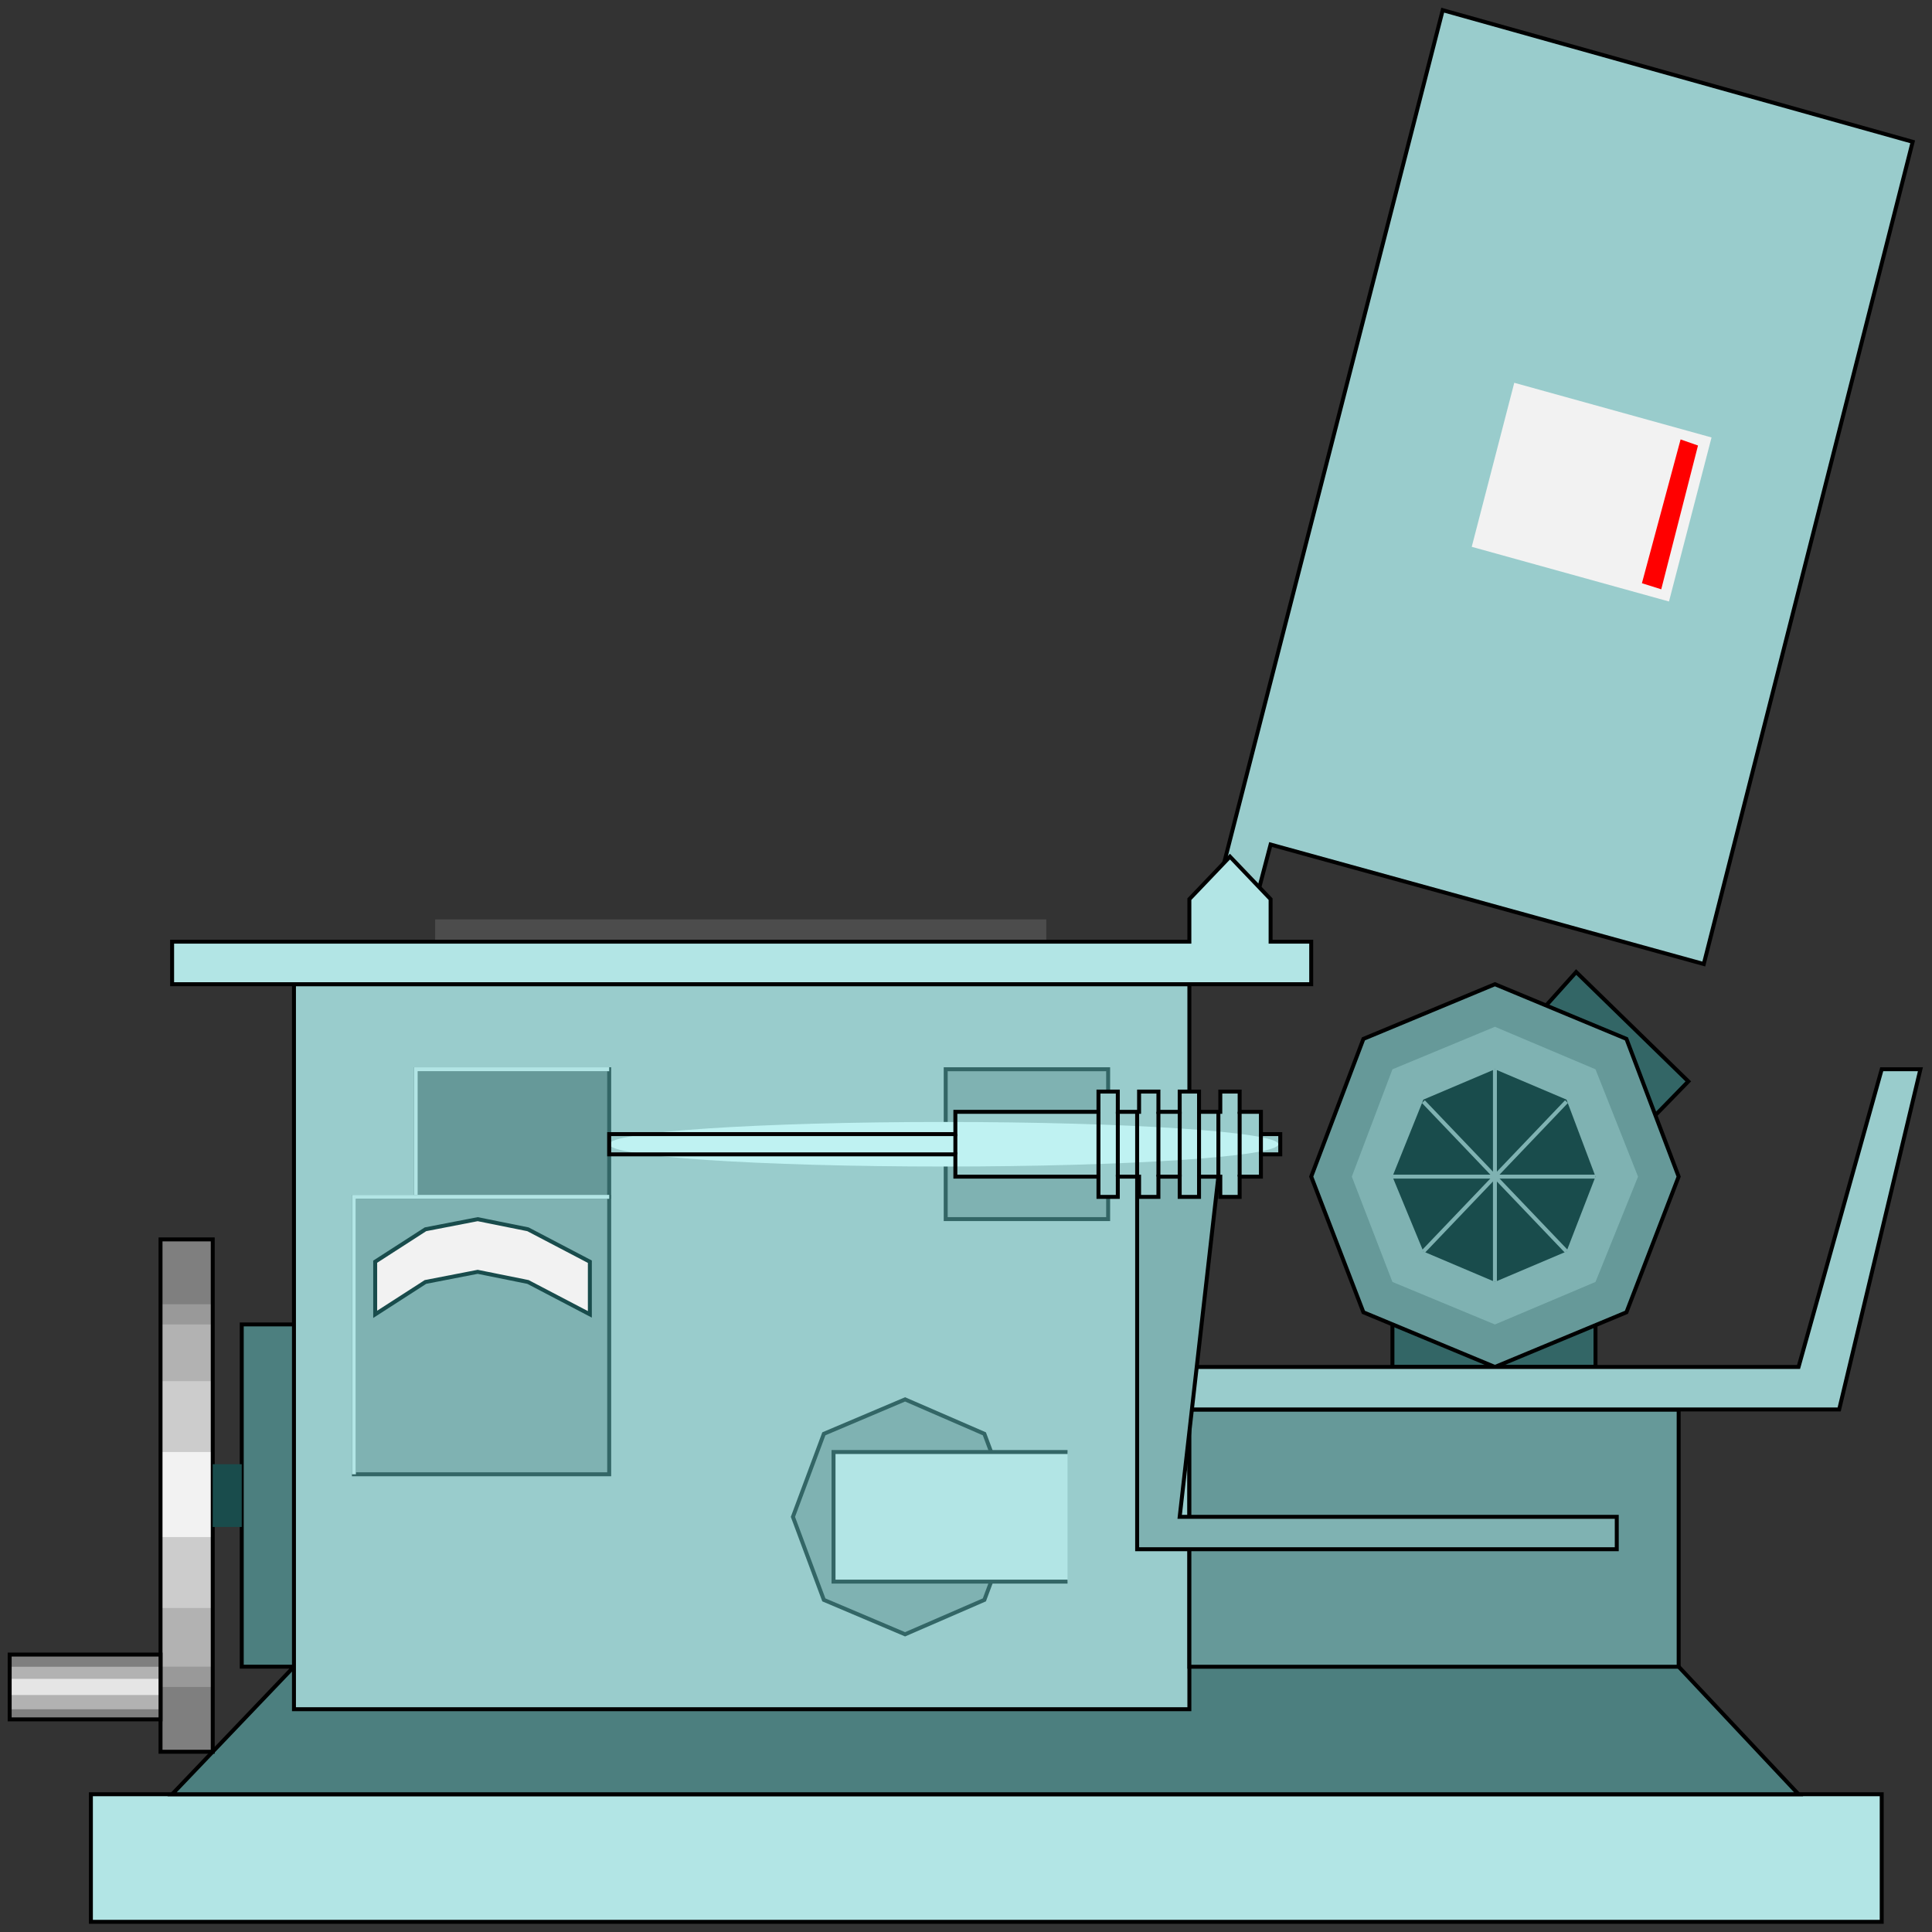 <svg width="150" height="150" viewBox="0 0 150 150" fill="none" xmlns="http://www.w3.org/2000/svg">
<rect x="0" y="0" width="150" height="150" fill="#333333" stroke="none"/>
<g clip-path="url(#clip0_2109_202290)">
<path d="M122.373 75.469L131.081 83.959L123.874 91.349V106.129H108.108V91.349L122.373 75.469Z" fill="#336666" stroke="black" stroke-width="0.307"/>
<path d="M7.057 139.305H146.096V149.21H7.057V139.305Z" fill="#B2E5E5" stroke="black" stroke-width="0.307"/>
<path d="M13.363 139.306L22.823 129.4H18.769V102.828H22.823L130.33 129.4L139.64 139.306H13.363Z" fill="#4C7F7F" stroke="black" stroke-width="0.307"/>
<path d="M22.823 132.703V76.414H92.343V132.703H22.823Z" fill="#99CCCC" stroke="black" stroke-width="0.307"/>
<path d="M105.856 101.886L101.802 91.351L105.856 80.659L116.066 76.414L126.276 80.659L130.33 91.351L126.276 101.886L116.066 106.131L105.856 101.886Z" fill="#669999" stroke="black" stroke-width="0.307"/>
<path d="M108.108 99.53L104.955 91.354L108.108 83.021L116.066 79.719L123.874 83.021L127.177 91.354L123.874 99.53L116.066 102.832L108.108 99.53Z" fill="#7FB2B2"/>
<path d="M110.511 97.167L108.108 91.349L110.511 85.374L116.066 83.016L121.622 85.374L123.874 91.349L121.622 97.167L116.066 99.525L110.511 97.167Z" fill="#194C4C"/>
<path d="M116.066 99.525V83.016" stroke="#7FB2B2" stroke-width="0.307"/>
<path d="M123.874 91.352H108.108" stroke="#7FB2B2" stroke-width="0.307"/>
<path d="M121.622 97.166L110.511 85.531" stroke="#7FB2B2" stroke-width="0.307"/>
<path d="M121.622 85.531L110.511 97.166" stroke="#7FB2B2" stroke-width="0.307"/>
<path d="M33.784 71.383H81.232V73.112H33.784V71.383Z" fill="#4C4C4C"/>
<path d="M92.343 129.406H130.331V109.438H92.343V129.406Z" fill="#669999" stroke="black" stroke-width="0.307"/>
<path d="M92.343 109.431V106.129H139.64L146.097 83.016H149.1L142.793 109.431H92.343Z" fill="#99CCCC" stroke="black" stroke-width="0.307"/>
<path d="M112.012 0.789L93.994 71.072L96.997 71.858L98.649 65.569L132.282 74.846L148.499 11.009L112.012 0.789Z" fill="#99CCCC" stroke="black" stroke-width="0.307"/>
<path d="M132.883 33.964L129.58 46.7L114.265 42.455L117.568 29.719L132.883 33.964Z" fill="#F2F2F2"/>
<path d="M131.832 34.589L128.979 45.752L127.478 45.281L130.481 34.117L131.832 34.589Z" fill="#FF0000"/>
<path d="M101.802 76.413V73.112H98.649V69.81L95.495 66.508L92.342 69.81V73.112H13.363V76.413H101.802Z" fill="#B2E5E5" stroke="black" stroke-width="0.307"/>
<path d="M12.463 96.227H16.517V136.006H12.463V96.227Z" fill="#7F7F7F"/>
<path d="M12.463 101.258H16.517V130.975H12.463V101.258Z" fill="#999999"/>
<path d="M12.463 102.828H16.517V129.4H12.463V102.828Z" fill="#B2B2B2"/>
<path d="M12.463 107.234H16.517V124.844H12.463V107.234Z" fill="#CCCCCC"/>
<path d="M12.463 112.734H16.517V119.338H12.463V112.734Z" fill="#F2F2F2"/>
<path d="M12.463 96.227H16.517V136.006H12.463V96.227Z" stroke="black" stroke-width="0.307"/>
<path d="M0.751 128.461H12.463V133.492H0.751V128.461Z" fill="#7F7F7F"/>
<path d="M0.751 129.406H12.463V132.708H0.751V129.406Z" fill="#B2B2B2"/>
<path d="M0.751 130.344H12.463V131.602H0.751V130.344Z" fill="#E5E5E5"/>
<path d="M0.751 128.461H12.463V133.492H0.751V128.461Z" stroke="black" stroke-width="0.307"/>
<path d="M16.517 113.68H18.769V118.554H16.517V113.68Z" fill="#194C4C"/>
<path d="M32.282 83.016H47.297V92.921H32.282V83.016Z" fill="#669999" stroke="#336666" stroke-width="0.307"/>
<path d="M32.282 92.921V83.016H47.297" stroke="#B2E5E5" stroke-width="0.307"/>
<path d="M27.477 92.922H47.297V114.463H27.477V92.922Z" fill="#7FB2B2" stroke="#336666" stroke-width="0.307"/>
<path d="M37.087 94.656L33.033 95.442L29.129 97.958V102.046L33.033 99.531L37.087 98.744L40.991 99.531L45.796 102.046V97.958L40.991 95.442L37.087 94.656Z" fill="#F2F2F2" stroke="#194C4C" stroke-width="0.307"/>
<path d="M27.477 114.463V92.922H47.297" stroke="#B2E5E5" stroke-width="0.307"/>
<path d="M63.964 124.214L61.562 117.768L63.964 111.321L70.27 108.648L76.426 111.321L78.829 117.768L76.426 124.214L70.27 126.887L63.964 124.214Z" fill="#7FB2B2" stroke="#336666" stroke-width="0.307"/>
<path d="M64.715 112.734H82.883V122.797H64.715V112.734Z" fill="#B2E5E5"/>
<path d="M82.883 112.734H64.715V122.797H82.883" stroke="#336666" stroke-width="0.307"/>
<path d="M88.288 91.352V120.282H125.525V117.767H91.591L94.594 91.352H88.288Z" fill="#7FB2B2" stroke="black" stroke-width="0.307"/>
<path d="M73.424 83.016H86.036V94.651H73.424V83.016Z" fill="#7FB2B2" stroke="#336666" stroke-width="0.307"/>
<path d="M74.174 86.322H85.285V84.75H86.786V86.322H88.438V84.75H89.939V86.322H91.591V84.75H93.093V86.322H94.744V84.75H96.246V86.322H97.897V88.052H99.399V89.624H97.897V91.354H96.246V92.926H94.744V91.354H93.093V92.926H91.591V91.354H89.939V92.926H88.438V91.354H86.786V92.926H85.285V91.354H74.174V89.624H47.297V88.052H74.174V86.322Z" fill="#99CCCC"/>
<path d="M73.273 90.569C87.619 90.569 99.249 89.794 99.249 88.839C99.249 87.884 87.619 87.109 73.273 87.109C58.927 87.109 47.297 87.884 47.297 88.839C47.297 89.794 58.927 90.569 73.273 90.569Z" fill="#BFF2F2"/>
<path d="M74.174 86.322H85.285V84.75H86.786V86.322H88.438V84.75H89.939V86.322H91.591V84.75H93.093V86.322H94.744V84.75H96.246V86.322H97.897V88.052H99.399V89.624H97.897V91.354H96.246V92.926H94.744V91.354H93.093V92.926H91.591V91.354H89.939V92.926H88.438V91.354H86.786V92.926H85.285V91.354H74.174V89.624H47.297V88.052H74.174V86.322Z" stroke="black" stroke-width="0.307"/>
<path d="M74.174 89.619V88.047" stroke="black" stroke-width="0.307"/>
<path d="M85.285 91.352V86.32" stroke="black" stroke-width="0.307"/>
<path d="M86.787 91.352V86.32" stroke="black" stroke-width="0.307"/>
<path d="M88.288 91.352V86.32" stroke="black" stroke-width="0.307"/>
<path d="M89.939 91.352V86.32" stroke="black" stroke-width="0.307"/>
<path d="M91.592 91.352V86.32" stroke="black" stroke-width="0.307"/>
<path d="M93.093 91.352V86.32" stroke="black" stroke-width="0.307"/>
<path d="M94.595 91.352V86.32" stroke="black" stroke-width="0.307"/>
<path d="M96.246 91.352V86.32" stroke="black" stroke-width="0.307"/>
<path d="M97.897 89.619V88.047" stroke="black" stroke-width="0.307"/>
</g>
<defs>
<clipPath id="clip0_2109_202290">
<rect width="150" height="150" fill="white"/>
</clipPath>
</defs>
</svg>
